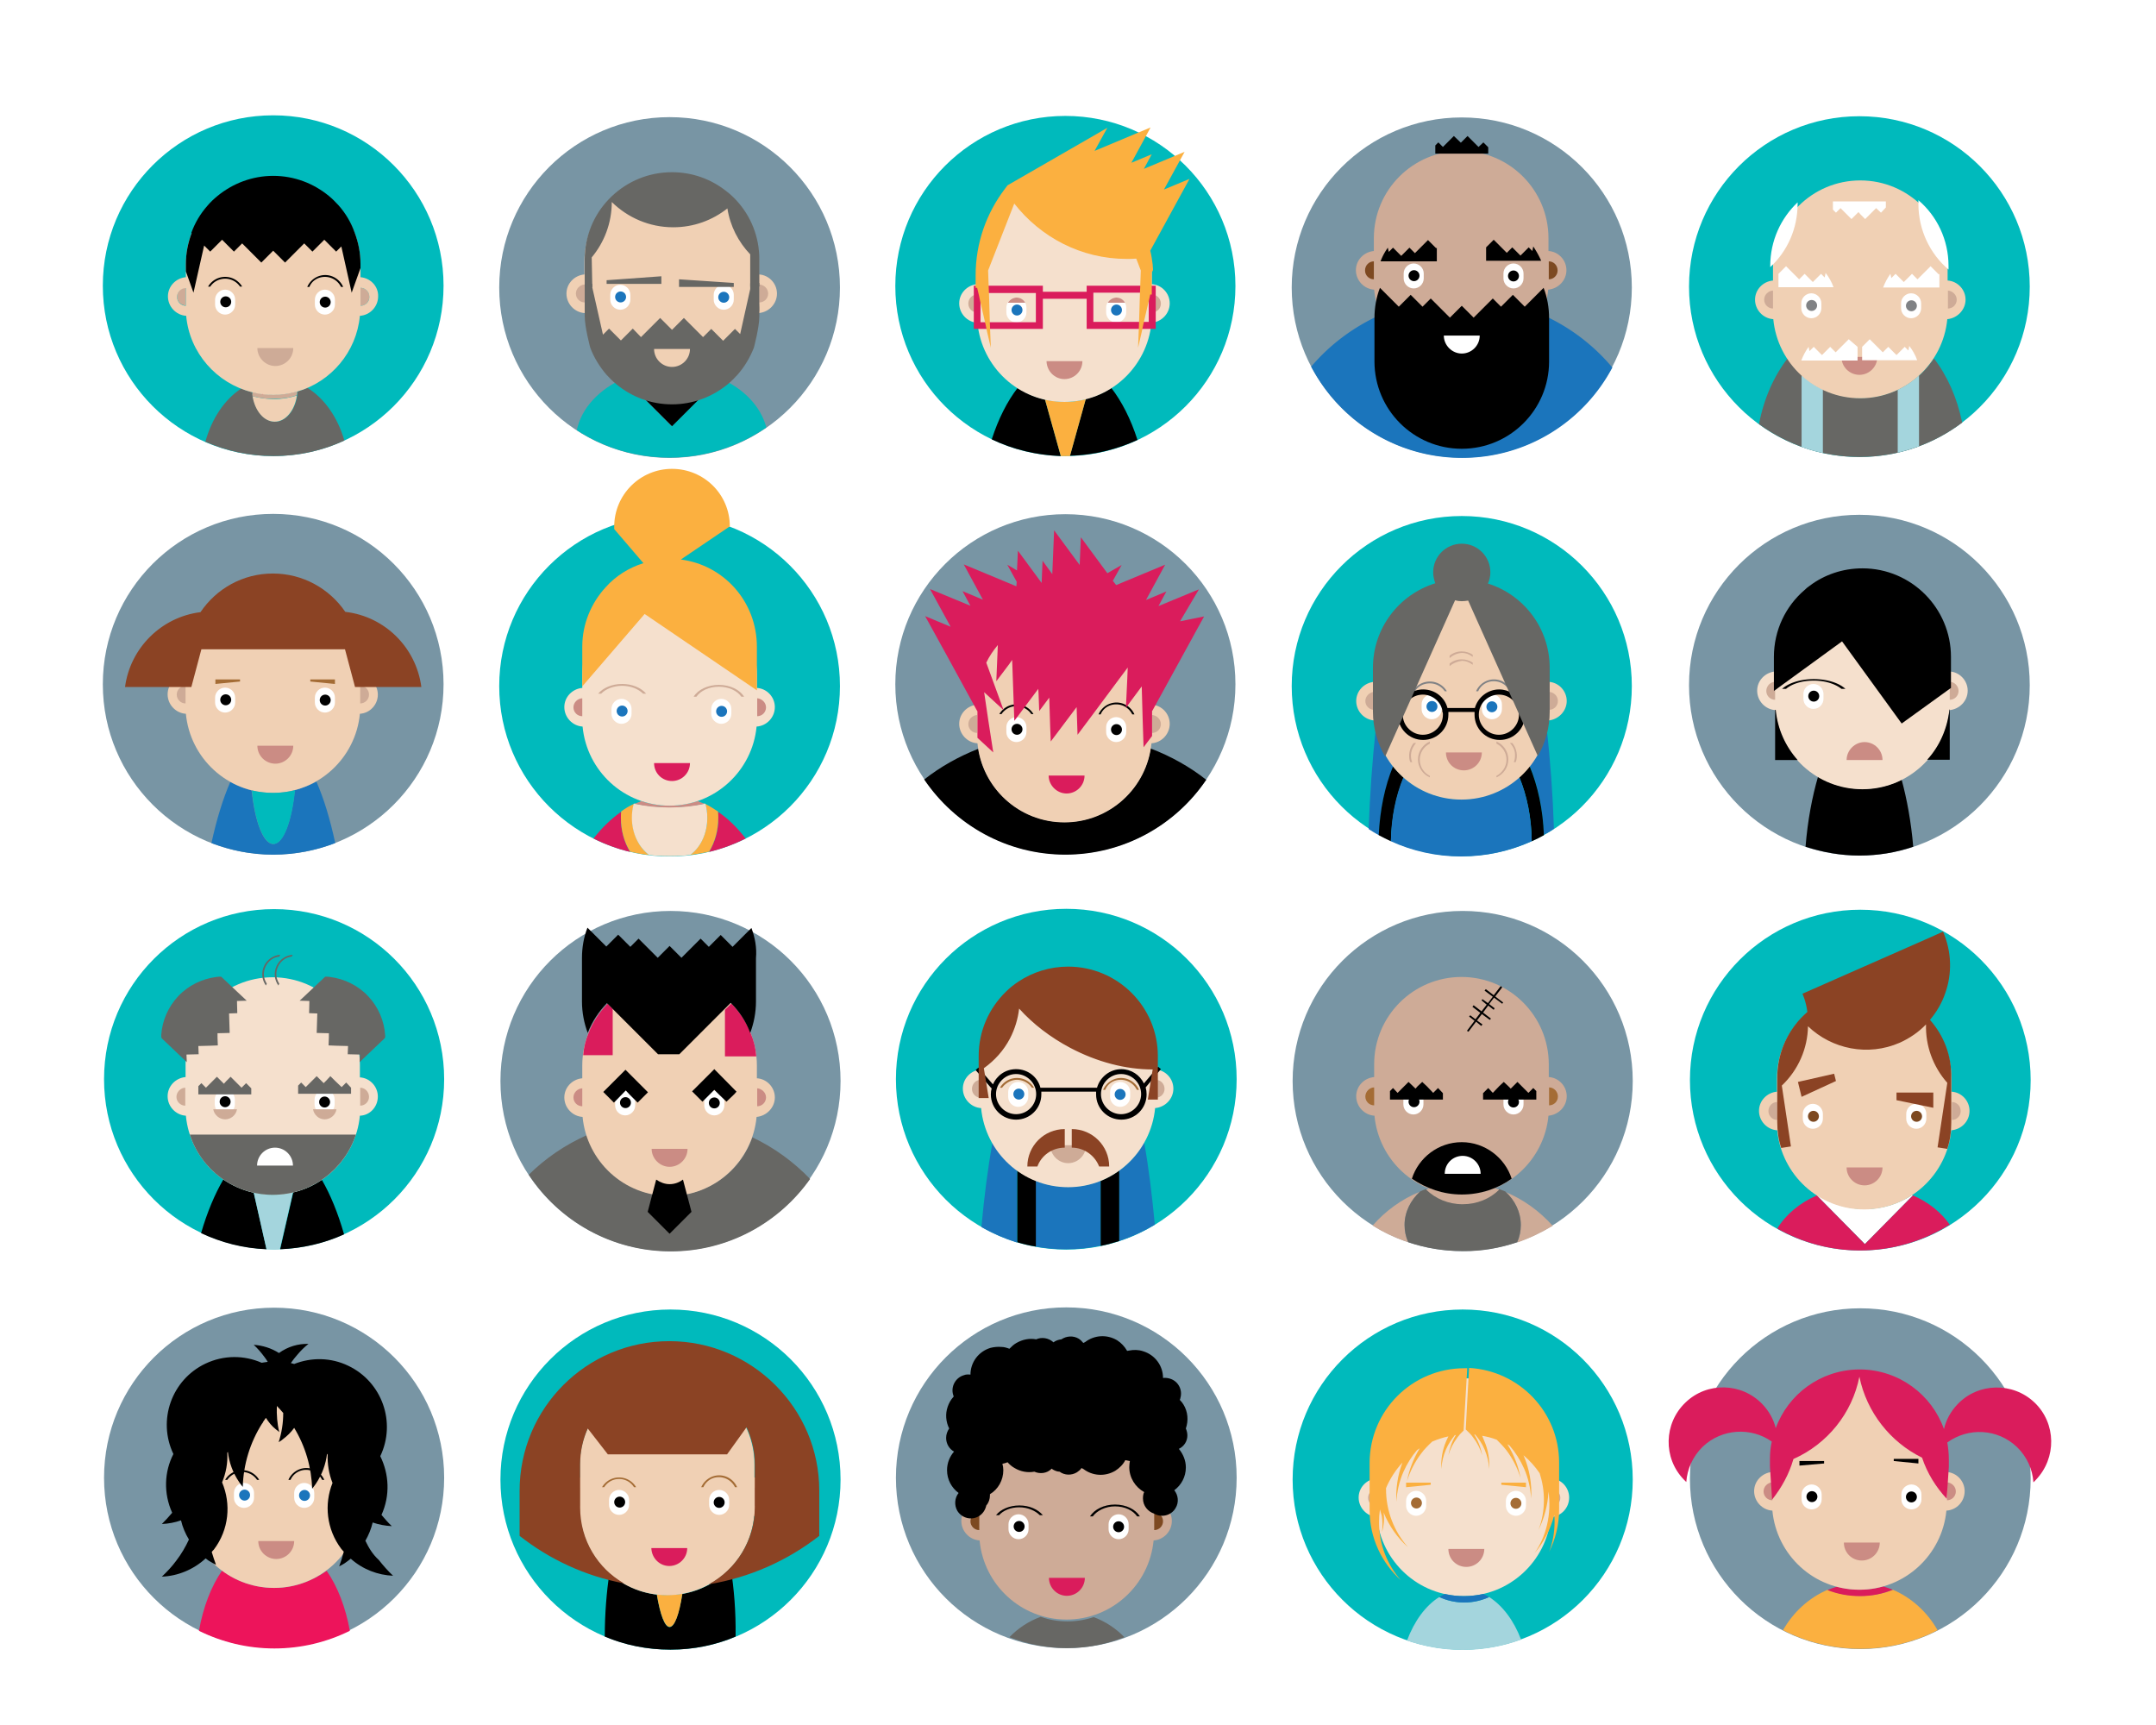 <svg xmlns="http://www.w3.org/2000/svg" viewBox="0 0 708.7 566.9"><style>.st0{fill:#fff}.st1{fill:#7895a4}.st2{fill:#00babc}.st3{fill:#676764}.st4{fill:#f0d0b4}.st5{fill:#ceab97}.st6{fill:#fbb040}.st7{fill:#1b75bc}.st8{fill:#a4d5dd}.st9{fill:#da1c5c}.st10{fill:#f5e0cd}.st11{fill:#cb8c84}.st13{fill:#7d4921}.st14{fill:#a46c35}.st15{fill:#808285}.st16{fill:#8b4324}</style><path class="st0" d="M-2-4h713v575H-2z" id="bg"/><g id="colorful_backgrounds"><circle class="st1" cx="480.5" cy="94.5" r="55.9"/><circle class="st2" cx="89.8" cy="93.9" r="56"/><circle class="st1" cx="220.1" cy="94.5" r="56"/><circle class="st2" cx="350.2" cy="94" r="55.9"/><circle class="st2" cx="611.2" cy="94.2" r="56"/><circle class="st1" cx="89.8" cy="224.9" r="56"/><circle class="st2" cx="220.1" cy="225.5" r="56"/><circle class="st1" cx="350.2" cy="224.9" r="55.9"/><circle class="st2" cx="480.5" cy="225.5" r="55.9"/><circle class="st1" cx="611.2" cy="225.2" r="56"/><circle class="st2" cx="90.1" cy="354.7" r="55.9"/><circle class="st1" cx="220.4" cy="355.3" r="55.9"/><circle class="st2" cx="350.5" cy="354.7" r="56"/><circle class="st1" cx="480.8" cy="355.3" r="55.9"/><circle class="st2" cx="611.5" cy="355" r="56"/><circle class="st1" cx="90.1" cy="485.7" r="55.9"/><circle class="st2" cx="220.4" cy="486.3" r="55.9"/><circle class="st1" cx="350.5" cy="485.7" r="56"/><circle class="st2" cx="480.8" cy="486.3" r="55.9"/><circle class="st1" cx="611.5" cy="486" r="56"/></g><g id="body"><path class="st3" d="M101.1 127.5c-1.2.5-3.4 1.2-3.3 1.2 0 .4-.1.9-.1 1.3-.7 4.9-3.7 8.6-7.3 8.6-3.5 0-6.5-3.6-7.3-8.4-.1-.4-.1-.8-.2-1.3-1.2-.3-2.5-.7-3.6-1.2-5.5 3.6-9.7 9.9-11.8 17.5 6.9 3 14.4 4.7 22.4 4.7 8.3 0 16.2-1.8 23.3-5.1-2.2-7.6-6.5-13.8-12.1-17.3z"/><path class="st4" d="M83 130.2c.8 4.8 3.7 8.4 7.3 8.4 3.6 0 6.6-3.7 7.3-8.6-2.2.7-4.9 1.2-7.7 1.2-2.5-.1-4.8-.4-6.9-1z"/><path class="st5" d="M83 130.2c2.1.6 4.4.9 6.9.9 2.8 0 5.5-.4 7.7-1.2.1-.4.1-.8.1-1.3-.1 0-.2 0-.3.1-.4.1-.9.2-1.3.3-.1 0-.3.1-.4.1-.6.1-1.1.2-1.7.3-.2 0-.3 0-.5.1-.5.1-.9.1-1.4.1h-.5c-.6 0-1.2.1-1.8.1-.5 0-1.1 0-1.6-.1h-.5c-.4 0-.8-.1-1.2-.1-.1 0-.3 0-.4-.1-.5-.1-1-.1-1.4-.2h-.1c-.6-.1-1.1-.2-1.6-.4-.1.6-.1 1 0 1.4z"/><path class="st2" d="M205.1 124.3c-8.1 3.6-14 9.8-15.5 17.1 8.8 5.7 19.2 9 30.5 9 11.8 0 22.8-3.7 31.8-9.9-1.8-6.9-7.4-12.8-15.3-16.2l-15.8 15.8-15.7-15.8z"/><path d="M205.4 124.2c-.1 0-.2.1-.3.1l15.8 15.8 15.8-15.8c-.1 0-.2-.1-.3-.1-4.5 2.9-9.8 4.6-15.5 4.6-5.7 0-11.1-1.7-15.5-4.6zM343.5 131.3c-3.2-.7-6.2-2-9-3.8-3.4 4.4-6.3 10.1-8.5 16.9 6.9 3.3 14.6 5.2 22.7 5.5l-5.2-18.6zM356.9 131.1l-5.2 18.7c7.9-.2 15.4-2.1 22.2-5.2-2.2-6.9-5.2-12.7-8.6-17.1-2.5 1.7-5.4 2.9-8.4 3.6z"/><path class="st6" d="M343.5 131.3l5.2 18.6h3l5.2-18.7c-2.2.6-4.6.9-7 .9-2.2-.1-4.4-.3-6.4-.8z"/><path class="st7" d="M480.6 150.5c21.4 0 40-12 49.4-29.7a64.18 64.18 0 0 0-23.1-17.4c-4.3 10.4-14.5 17.7-26.5 17.7-11.9 0-22.2-7.3-26.5-17.7-8.9 4-16.7 9.8-22.9 17.1 9.4 17.9 28.1 30 49.6 30z"/><path class="st3" d="M611.6 130.8c-10 0-18.9-5.2-24-13-4.5 5.8-7.8 13.2-9.4 21.6 9.3 6.8 20.7 10.8 33.1 10.8 12.6 0 24.3-4.2 33.7-11.3-1.7-8.2-4.9-15.4-9.3-21.1-5.2 7.9-14.1 13-24.1 13z"/><path class="st8" d="M592.2 123.3v23.6c2.3.8 4.6 1.5 7 2V128c-2.5-1.2-4.9-2.8-7-4.7zM630.8 123.4c-2.1 1.9-4.4 3.5-7 4.7v20.7c2.4-.6 4.7-1.3 7-2.1v-23.3z"/><path class="st7" d="M96.9 259.7c-1 10.3-3.8 17.7-7.1 17.7s-6-7.4-7.1-17.6c-2.5-.6-4.8-1.6-7-2.8-2.4 5.5-4.5 12.3-6.2 20.1 6.3 2.4 13.1 3.8 20.3 3.8 7.2 0 14.1-1.4 20.4-3.8-1.7-7.9-3.8-14.8-6.2-20.2-2.2 1.2-4.6 2.1-7.1 2.8z"/><path class="st9" d="M233.1 280c4.2-1 8.2-2.5 12-4.4-2.7-3.5-5.7-6.5-9.1-8.8.1.7.1 1.4.1 2.1.1 4.1-1.1 7.9-3 11.1zM204.2 266.8c-3.3 2.3-6.4 5.3-9.1 8.8 3.8 1.9 7.8 3.4 12 4.4-1.9-3.1-3-7-3-11.1 0-.8 0-1.4.1-2.1z"/><path class="st6" d="M207.8 268.8c0-1.6.2-3.1.6-4.6-1.5.7-2.9 1.5-4.2 2.5-.1.7-.1 1.4-.1 2.1 0 4.2 1.1 8 3 11.1 2 .5 4.1.9 6.2 1.1-3.3-2.5-5.5-7-5.5-12.2zM232.5 268.8c0 5.1-2.2 9.6-5.6 12.2 2.1-.3 4.2-.6 6.2-1.1 1.9-3.1 3-7 3-11.1 0-.7 0-1.4-.1-2.1-1.4-.9-2.8-1.8-4.2-2.5.5 1.5.7 3.1.7 4.6z"/><path class="st10" d="M232.5 268.8c0-1.6-.2-3.1-.6-4.6-.1 0-.2-.1-.3-.1-3.7.8-7.5 1.2-11.5 1.2-3.9 0-7.8-.4-11.5-1.2-.1 0-.2.1-.3.1-.4 1.4-.6 3-.6 4.6 0 5.1 2.2 9.6 5.6 12.2 2.2.3 4.5.4 6.8.4s4.6-.1 6.8-.4c3.4-2.5 5.6-7 5.6-12.2z"/><path class="st11" d="M220.1 264.8c-3.2 0-6.4-.5-9.3-1.5-.7.3-1.5.6-2.2.9 3.7.8 7.5 1.2 11.5 1.2 3.9 0 7.8-.4 11.5-1.2-.7-.3-1.4-.6-2.2-.9-2.9.9-6 1.5-9.3 1.5z"/><path d="M350.2 280.9c19.3 0 36.3-9.8 46.3-24.6-5.3-4.2-11.5-7.7-18.3-10.3-2.1 13.7-14 24.2-28.3 24.2s-26.1-10.4-28.3-24.1c-6.6 2.6-12.6 6-17.8 10.1 10.1 14.9 27.1 24.7 46.4 24.7z"/><g><path class="st7" d="M510.8 272.4c-.4-11.6-1.2-22.6-2.4-33-.9 4.5-2.9 8.7-5.6 12.2 2.7 6.5 4.4 14.3 4.7 22.7 1.2-.5 2.3-1.2 3.3-1.9zM452.2 239.7c-1.1 10.3-1.9 21.3-2.3 32.8 1.1.7 2.2 1.4 3.4 2 .3-8.4 2-16.1 4.7-22.6-2.9-3.5-4.9-7.7-5.8-12.2z"/><path d="M499.4 255.4c2.5 6 4 13.2 4.1 21.1 1.4-.6 2.7-1.3 4-2-.3-8.4-2-16.2-4.7-22.7-1 1.2-2.1 2.4-3.4 3.6zM461.4 255.5c-1.3-1.1-2.4-2.3-3.5-3.6-2.7 6.5-4.3 14.3-4.7 22.6 1.3.7 2.7 1.4 4 2 .2-7.8 1.7-15 4.2-21z"/><path class="st7" d="M480.3 262.7c-7.3 0-13.9-2.7-19-7.2-2.5 6-4 13.2-4.1 21 7 3.2 14.8 5 23.1 5s16.1-1.8 23.2-5c-.1-7.8-1.6-15.1-4.1-21.1-5.1 4.5-11.7 7.3-19.1 7.3z"/></g><path d="M612.2 259.3c-5.3 0-10.3-1.5-14.6-4-1.9 6.5-3.4 14.3-4.1 23 5.6 1.8 11.5 2.9 17.7 2.9 6.2 0 12.1-1 17.7-2.9-.7-8.3-2.1-15.7-3.8-22-3.9 1.9-8.3 3-12.9 3z"/><g><path d="M83.4 392c-3.6-.8-7-2.3-10-4.3-2.8 4.8-5.3 10.7-7.3 17.6 6.6 3.1 13.8 5 21.5 5.3L83.4 392zM96.4 391.9l-4.3 18.7c7.5-.3 14.6-2 21-4.9-2-7-4.5-13.1-7.3-17.9-2.8 1.9-6 3.3-9.4 4.1z"/><path class="st8" d="M83.4 392l4.2 18.6c.8 0 1.6.1 2.4.1.7 0 1.4 0 2-.1l4.3-18.7c-2.2.5-4.4.8-6.7.8-2.1 0-4.2-.2-6.2-.7z"/></g><path class="st3" d="M220.5 411.3c18.9 0 35.6-9.4 45.8-23.8-5.4-5.6-11.8-10.3-19-13.7-3.9 11.2-14.6 19.2-27.1 19.2-12.7 0-23.4-8.2-27.2-19.6 0-.1-.1-.2-.1-.3-7.2 3.2-13.6 7.6-19.1 13 10 15.2 27.2 25.2 46.7 25.2z"/><g><path class="st7" d="M351.1 390.1c-3.8 0-7.4-.7-10.7-2.1v21.7c3.3.6 6.6.9 10 .9 3.9 0 7.7-.4 11.4-1.2V388c-3.3 1.4-6.9 2.1-10.7 2.1zM367.9 384.7v23.2c4.1-1.4 8.1-3.2 11.7-5.4-.9-9.6-2-18.7-3.5-27-2 3.6-4.8 6.8-8.2 9.2zM334.4 384.7c-3.3-2.4-6.1-5.5-8.2-9.1-1.5 8.5-2.7 17.8-3.6 27.7 3.7 2.1 7.6 3.8 11.7 5.1v-23.7z"/><path d="M334.4 384.7v23.6c2 .6 4 1.1 6.1 1.4V388c-2.2-.8-4.3-2-6.1-3.3zM361.8 409.5c2.1-.4 4.1-1 6.1-1.6v-23.2c-1.9 1.4-3.9 2.5-6.1 3.4v21.4z"/></g><g><path class="st5" d="M499.9 402.7c0 2-.4 3.9-1.2 5.7 4.1-1.4 8-3.3 11.7-5.5-4.4-4.9-9.7-8.7-15.5-11.1 3.1 2.8 5 6.6 5 10.9zM466.7 391.7c-5.9 2.4-11.2 6.2-15.5 11.1 3.6 2.3 7.5 4.1 11.7 5.5-.8-1.8-1.2-3.7-1.2-5.7 0-4.1 1.9-8 5-10.9z"/><path class="st3" d="M498.7 408.3c.8-1.8 1.2-3.7 1.2-5.7 0-4.2-1.9-8.1-5.1-11-.7-.3-1.3-.5-2-.8-3.1 3-7.3 4.8-12 4.8s-9-1.8-12-4.8c-.7.2-1.3.5-2 .8-3.1 2.9-5.1 6.7-5.1 11 0 2 .4 3.9 1.2 5.7 5.6 1.9 11.6 2.9 17.9 2.9 6.2.1 12.3-1 17.9-2.9z"/><path class="st5" d="M480.5 392.6c-3.8 0-7.4-.7-10.6-2-.4.1-.7.3-1.1.4 3.1 3 7.3 4.8 12 4.8s9-1.8 12-4.8c-.5-.2-1-.3-1.4-.5-3.4 1.4-7.1 2.1-10.9 2.1z"/></g><path class="st0" d="M628.8 392.9c-.1 0-.2-.1-.3-.1-4.5 2.9-9.8 4.6-15.5 4.6-5.7 0-11.1-1.7-15.5-4.6-.1 0-.2.1-.3.1l15.8 16 15.8-16z"/><path d="M90.2 521.9c-6.4 0-12.4-2.1-17.2-5.7-3.6 5.2-6.2 12-7.6 19.8 7.5 3.7 15.9 5.8 24.8 5.8s17.3-2.1 24.8-5.8c-1.4-7.7-4-14.5-7.6-19.7-4.9 3.4-10.8 5.6-17.2 5.6z" fill="#ed145b"/><g><path d="M240.2 515.4c-4.2 4.4-9.7 7.4-15.9 8.5-1.1 6.7-2.6 10.9-4.2 10.9s-3.1-4.1-4.2-10.7c-5.9-.7-11.3-3.3-15.6-7.1-.9 6.4-1.5 13.4-1.5 20.7v.2c6.6 2.8 13.9 4.3 21.6 4.3 7.6 0 14.8-1.5 21.4-4.3v-.3c.1-7.8-.5-15.4-1.6-22.2z"/><path class="st6" d="M215.9 524c1.1 6.6 2.6 10.7 4.2 10.7 1.7 0 3.2-4.2 4.2-10.9-1.6.3-3.2.4-4.9.4-1.1.1-2.3 0-3.5-.2z"/></g><path class="st3" d="M359.5 531.5c-2.7.9-5.6 1.4-8.6 1.4-3.1 0-6-.5-8.8-1.5-3.9 1.4-7.4 3.7-10.3 6.7 5.9 2.3 12.2 3.6 18.9 3.6 6.7 0 13.1-1.3 18.9-3.6-2.8-2.9-6.3-5.2-10.1-6.6z"/><g><path class="st6" d="M622.2 522.5c-3.2 1.3-6.9 2-10.7 2-3.9 0-7.5-.7-10.7-2-6.1 2.6-11.3 7.3-14.7 13.3 7.6 3.9 16.3 6.1 25.4 6.1 9.2 0 17.8-2.2 25.4-6.1-3.4-6-8.6-10.7-14.7-13.3z"/><path class="st9" d="M622.2 522.5c-1.1-.4-2.1-.8-3.2-1.1-2.4.7-5 1.1-7.7 1.1-2.6 0-5.1-.4-7.5-1-1 .3-2.1.7-3.1 1.1 3.2 1.3 6.9 2 10.7 2 4 0 7.6-.8 10.8-2.1z"/></g><path class="st8" d="M489.5 524.9c-2.4 1.1-5.2 1.8-8.2 1.8-3 0-5.8-.7-8.2-1.8-4.5 2.8-8.2 7.9-10.6 14.3 5.7 2 11.9 3.1 18.3 3.1 6.7 0 13.2-1.2 19.2-3.4-2.4-6.3-6.1-11.2-10.5-14z"/></g><g id="face"><path class="st4" d="M255.4 96.5c0-3.3-2.6-6.1-5.9-6.3V86c0-15.8-12.8-28.7-28.7-28.7-15.8 0-28.7 12.8-28.7 28.7v4.2c-3.3.3-5.9 3-5.9 6.3 0 3.4 2.7 6.2 6 6.4 1.4 14.6 13.6 26 28.6 26 14.9 0 27.2-11.4 28.6-26 3.4-.3 6-3.1 6-6.4z"/><path class="st5" d="M189.3 96.5c0 1.6 1.3 2.9 2.9 2.9v-5.9c-1.6.1-2.9 1.4-2.9 3zM252.5 96.5c0 1.6-1.3 2.9-2.9 2.9v-5.9c1.6.1 2.9 1.4 2.9 3z"/><path class="st10" d="M384.5 99.7c0-3.3-2.6-6.1-5.9-6.3v-4.2c0-15.8-12.8-28.7-28.7-28.7-15.8 0-28.7 12.8-28.7 28.7v4.2c-3.3.3-5.9 3-5.9 6.3 0 3.4 2.7 6.2 6 6.4 1.4 14.6 13.6 26 28.6 26 14.9 0 27.2-11.4 28.6-26 3.3-.3 6-3 6-6.4z"/><path class="st5" d="M318.3 99.8c0 1.6 1.3 2.9 2.9 2.9v-5.9c-1.6 0-2.9 1.3-2.9 3zM381.6 99.8c0 1.6-1.3 2.9-2.9 2.9v-5.9c1.5 0 2.9 1.3 2.9 3zM514.9 88.8c0-3.3-2.6-6.1-5.9-6.3v-4.2c0-15.8-12.8-28.7-28.7-28.7-15.8 0-28.7 12.8-28.7 28.7v4.2c-3.3.3-5.9 3-5.9 6.3 0 3.4 2.7 6.2 6 6.4 1.4 14.6 13.6 26 28.6 26 14.9 0 27.2-11.4 28.6-26 3.3-.3 6-3 6-6.4z"/><path class="st13" d="M448.7 88.9c0 1.6 1.3 2.9 2.9 2.9v-5.9c-1.6 0-2.9 1.3-2.9 3zM512 88.9c0 1.6-1.3 2.9-2.9 2.9v-5.9c1.6 0 2.9 1.3 2.9 3z"/><path class="st4" d="M646.1 98.5c0-3.3-2.6-6.1-5.9-6.3V88c0-15.8-12.8-28.7-28.7-28.7-15.8 0-28.7 12.8-28.7 28.7v4.2c-3.3.3-5.9 3-5.9 6.3 0 3.4 2.7 6.2 6 6.4 1.4 14.6 13.6 26 28.6 26 14.9 0 27.2-11.4 28.6-26 3.3-.3 6-3.1 6-6.4z"/><path class="st5" d="M579.9 98.5c0 1.6 1.3 2.9 2.9 2.9v-5.9c-1.6.1-2.9 1.4-2.9 3zM643.2 98.5c0 1.6-1.3 2.9-2.9 2.9v-5.9c1.5.1 2.9 1.4 2.9 3z"/><path class="st4" d="M647.4 365.1c0-3.3-2.6-6.1-5.9-6.3v-4.2c0-15.8-12.8-28.7-28.7-28.7-15.8 0-28.7 12.8-28.7 28.7v4.2c-3.3.3-5.9 3-5.9 6.3 0 3.4 2.7 6.2 6 6.4 1.4 14.6 13.6 26 28.6 26 14.9 0 27.2-11.4 28.6-26 3.4-.3 6-3 6-6.4z"/><path class="st5" d="M581.3 365.2c0 1.6 1.3 2.9 2.9 2.9v-5.9c-1.6 0-2.9 1.3-2.9 3zM644.5 365.2c0 1.6-1.3 2.9-2.9 2.9v-5.9c1.6 0 2.9 1.3 2.9 3z"/><path class="st4" d="M645.8 490.1c0-3.3-2.6-6.1-5.9-6.3v-4.2c0-15.8-12.8-28.7-28.7-28.7-15.8 0-28.7 12.8-28.7 28.7v4.2c-3.3.3-5.9 3-5.9 6.3 0 3.4 2.7 6.2 6 6.4 1.4 14.6 13.6 26 28.6 26 14.9 0 27.2-11.4 28.6-26 3.4-.2 6-3 6-6.4z"/><path class="st11" d="M579.7 490.2c0 1.6 1.3 2.9 2.9 2.9v-5.9c-1.6.1-2.9 1.4-2.9 3zM642.9 490.2c0 1.6-1.3 2.9-2.9 2.9v-5.9c1.6.1 2.9 1.4 2.9 3z"/><path class="st10" d="M515.8 492.2c0-3.3-2.6-6.1-5.9-6.3v-4.2c0-15.8-12.8-28.7-28.7-28.7-15.8 0-28.7 12.8-28.7 28.7v4.2c-3.3.3-5.9 3-5.9 6.3 0 3.4 2.7 6.2 6 6.4 1.4 14.6 13.6 26 28.6 26 14.9 0 27.2-11.4 28.6-26 3.4-.2 6-3 6-6.4z"/><path class="st5" d="M449.7 492.3c0 1.6 1.3 2.9 2.9 2.9v-5.9c-1.6.1-2.9 1.4-2.9 3zM512.9 492.3c0 1.6-1.3 2.9-2.9 2.9v-5.9c1.6.1 2.9 1.4 2.9 3zM385.2 499.9c0-3.3-2.6-6.1-5.9-6.3v-4.2c0-15.8-12.8-28.7-28.7-28.7-15.8 0-28.7 12.8-28.7 28.7v4.2c-3.3.3-5.9 3-5.9 6.3 0 3.4 2.7 6.2 6 6.4 1.4 14.6 13.6 26 28.6 26 14.9 0 27.2-11.4 28.6-26 3.3-.2 6-3 6-6.4z"/><path class="st13" d="M319 500c0 1.6 1.3 2.9 2.9 2.9V497c-1.5.1-2.9 1.4-2.9 3zM382.3 500c0 1.6-1.3 2.9-2.9 2.9V497c1.6.1 2.9 1.4 2.9 3z"/><path class="st10" d="M385.7 357.8c0-3.3-2.6-6.1-5.9-6.3v-4.2c0-15.8-12.8-28.7-28.7-28.7-15.8 0-28.7 12.8-28.7 28.7v4.2c-3.3.3-5.9 3-5.9 6.3 0 3.4 2.7 6.2 6 6.4 1.4 14.6 13.6 26 28.6 26 14.9 0 27.2-11.4 28.6-26 3.3-.3 6-3 6-6.4z"/><path class="st5" d="M319.5 357.9c0 1.6 1.3 2.9 2.9 2.9v-5.9c-1.6 0-2.9 1.3-2.9 3zM382.8 357.9c0 1.6-1.3 2.9-2.9 2.9v-5.9c1.6 0 2.9 1.3 2.9 3z"/><path class="st4" d="M254.7 360.7c0-3.3-2.6-6.1-5.9-6.3v-4.2c0-15.8-12.8-28.7-28.7-28.7-15.8 0-28.7 12.8-28.7 28.7v4.2c-3.3.3-5.9 3-5.9 6.3 0 3.4 2.7 6.2 6 6.4 1.4 14.6 13.6 26 28.6 26 14.9 0 27.2-11.4 28.6-26 3.3-.3 6-3.1 6-6.4z"/><path class="st11" d="M188.5 360.7c0 1.6 1.3 2.9 2.9 2.9v-5.9c-1.6.1-2.9 1.4-2.9 3zM251.8 360.7c0 1.6-1.3 2.9-2.9 2.9v-5.9c1.5.1 2.9 1.4 2.9 3z"/><path class="st4" d="M253.9 491.9c0-3.3-2.6-6.1-5.9-6.3v-4.2c0-15.8-12.8-28.7-28.7-28.7-15.8 0-28.7 12.8-28.7 28.7v4.2c-3.3.3-5.9 3-5.9 6.3 0 3.4 2.7 6.2 6 6.4 1.4 14.6 13.6 26 28.6 26 14.9 0 27.2-11.4 28.6-26 3.3-.2 6-3 6-6.4z"/><path class="st5" d="M187.7 492c0 1.6 1.3 2.9 2.9 2.9V489c-1.6.1-2.9 1.4-2.9 3zM251 492c0 1.6-1.3 2.9-2.9 2.9V489c1.6.1 2.9 1.4 2.9 3z"/><path class="st4" d="M124.7 489.5c0-3.3-2.6-6.1-5.9-6.3V479c0-15.8-12.8-28.7-28.7-28.7-15.8 0-28.7 12.8-28.7 28.7v4.2c-3.3.3-5.9 3-5.9 6.3 0 3.4 2.7 6.2 6 6.4 1.4 14.6 13.6 26 28.6 26 14.9 0 27.2-11.4 28.6-26 3.3-.2 6-3 6-6.4z"/><path class="st5" d="M58.5 489.6c0 1.6 1.3 2.9 2.9 2.9v-5.9c-1.6.1-2.9 1.4-2.9 3zM121.8 489.6c0 1.6-1.3 2.9-2.9 2.9v-5.9c1.5.1 2.9 1.4 2.9 3z"/><path class="st10" d="M124.2 360.4c0-3.3-2.6-6.1-5.9-6.3v-4.2c0-15.8-12.8-28.7-28.7-28.7-15.8 0-28.6 12.8-28.6 28.6v4.2c-3.3.3-5.9 3-5.9 6.3 0 3.4 2.7 6.2 6 6.4 1.4 14.6 13.6 26 28.6 26 14.9 0 27.2-11.4 28.6-26 3.3-.1 5.9-2.9 5.9-6.3z"/><path class="st5" d="M58 360.5c0 1.6 1.3 2.9 2.9 2.9v-5.9c-1.5 0-2.9 1.4-2.9 3zM121.3 360.5c0 1.6-1.3 2.9-2.9 2.9v-5.9c1.6 0 2.9 1.4 2.9 3z"/><path class="st10" d="M646.8 227c0-3.3-2.6-6.1-5.9-6.3v-4.2c0-15.8-12.8-28.7-28.7-28.7-15.8 0-28.7 12.8-28.7 28.7v4.2c-3.3.3-5.9 3-5.9 6.3 0 3.4 2.7 6.2 6 6.4 1.4 14.6 13.6 26 28.6 26 14.9 0 27.2-11.4 28.6-26 3.3-.3 6-3 6-6.4z"/><path class="st5" d="M580.6 227.1c0 1.6 1.3 2.9 2.9 2.9v-5.9c-1.6 0-2.9 1.4-2.9 3zM643.8 227.1c0 1.6-1.3 2.9-2.9 2.9v-5.9c1.6 0 2.9 1.4 2.9 3z"/><path class="st4" d="M515 230.4c0-3.3-2.6-6.1-5.9-6.3v-4.2c0-15.8-12.8-28.7-28.7-28.7-15.8 0-28.7 12.8-28.7 28.7v4.2c-3.3.3-5.9 3-5.9 6.3 0 3.4 2.7 6.2 6 6.4 1.4 14.6 13.6 26 28.6 26 14.9 0 27.2-11.4 28.6-26 3.3-.3 6-3.1 6-6.4z"/><path class="st5" d="M448.8 230.4c0 1.6 1.3 2.9 2.9 2.9v-5.9c-1.5.1-2.9 1.4-2.9 3zM512.1 230.4c0 1.6-1.3 2.9-2.9 2.9v-5.9c1.6.1 2.9 1.4 2.9 3z"/><path class="st4" d="M384.5 237.9c0-3.3-2.6-6.1-5.9-6.3v-4.2c0-15.8-12.8-28.7-28.7-28.7-15.8 0-28.7 12.8-28.7 28.7v4.2c-3.3.3-5.9 3-5.9 6.3 0 3.4 2.7 6.2 6 6.4 1.4 14.6 13.6 26 28.6 26 14.9 0 27.2-11.4 28.6-26 3.3-.2 6-3 6-6.4z"/><path class="st5" d="M318.3 238c0 1.6 1.3 2.9 2.9 2.9V235c-1.6.1-2.9 1.4-2.9 3zM381.6 238c0 1.6-1.3 2.9-2.9 2.9V235c1.5.1 2.9 1.4 2.9 3z"/><g><path class="st4" d="M124.2 228.3c0-3.3-2.6-6.1-5.9-6.3v-4.2c0-15.8-12.8-28.7-28.7-28.7C73.9 189 61 201.9 61 217.7v4.2c-3.3.3-5.9 3-5.9 6.3 0 3.4 2.7 6.2 6 6.4 1.4 14.6 13.6 26 28.6 26 14.9 0 27.2-11.4 28.6-26 3.3-.2 5.9-3 5.9-6.3z"/><path class="st5" d="M58.1 228.3c0 1.6 1.3 2.9 2.9 2.9v-5.9c-1.6.1-2.9 1.4-2.9 3zM121.3 228.3c0 1.6-1.3 2.9-2.9 2.9v-5.9c1.6.1 2.9 1.4 2.9 3z"/></g><g><path class="st10" d="M254.7 232.4c0-3.3-2.6-6.1-5.9-6.3v-4.2c0-15.8-12.8-28.7-28.7-28.7-15.8 0-28.7 12.8-28.7 28.7v4.2c-3.3.3-5.9 3-5.9 6.3 0 3.4 2.7 6.2 6 6.4 1.4 14.6 13.6 26 28.6 26 14.9 0 27.2-11.4 28.6-26 3.3-.2 6-3 6-6.4z"/><path class="st11" d="M188.5 232.5c0 1.6 1.3 2.9 2.9 2.9v-5.9c-1.6.1-2.9 1.4-2.9 3zM251.8 232.5c0 1.6-1.3 2.9-2.9 2.9v-5.9c1.5.1 2.9 1.4 2.9 3z"/></g><path class="st5" d="M466.7 249.7c0-2.3 1.3-4.3 3.3-5.3v-.7c-2.3 1-3.9 3.3-3.9 5.9 0 2.6 1.6 4.9 3.9 5.9v-.5c-2-1-3.3-3-3.3-5.3zM465.5 244.2h-.8c-.9 1.1-1.5 2.6-1.5 4.2 0 .7.1 1.5.4 2.1h.6c-.3-.7-.4-1.4-.4-2.1 0-1.7.7-3.1 1.7-4.2zM495.2 249.7c0-2.3-1.3-4.3-3.3-5.3v-.7c2.3 1 3.9 3.3 3.9 5.9 0 2.6-1.6 4.9-3.9 5.9v-.5c1.9-1 3.3-3 3.3-5.3zM496.3 244.2h.8c.9 1.1 1.5 2.6 1.5 4.2 0 .7-.1 1.5-.4 2.1h-.6c.3-.7.4-1.4.4-2.1.1-1.7-.6-3.1-1.7-4.2zM476.5 218.9v-.8c1.1-.9 2.5-1.4 4-1.4 1.3 0 2.6.4 3.6 1.1v.7c-1-.8-2.2-1.3-3.6-1.3-1.5.2-2.9.8-4 1.7zM476.5 216.3v-.8c1.1-.9 2.5-1.4 4-1.4 1.3 0 2.6.4 3.6 1.1v.7c-1-.8-2.2-1.3-3.6-1.3-1.5.1-2.9.7-4 1.7z"/><g><path class="st5" d="M515 360.3c0-3.3-2.6-6.1-5.9-6.3v-4.2c0-15.8-12.8-28.7-28.7-28.7-15.8 0-28.7 12.8-28.7 28.7v4.2c-3.3.3-5.9 3-5.9 6.3 0 3.4 2.7 6.2 6 6.4 1.4 14.6 13.6 26 28.6 26 14.9 0 27.2-11.4 28.6-26 3.3-.3 6-3 6-6.4z"/><path class="st14" d="M448.8 360.4c0 1.6 1.3 2.9 2.9 2.9v-5.9c-1.5 0-2.9 1.4-2.9 3zM512.1 360.4c0 1.6-1.3 2.9-2.9 2.9v-5.9c1.6 0 2.9 1.4 2.9 3z"/><path d="M491 327.1l-2.6-2-.4.5 2.7 2-1.6 2.1-1.8-1.3-.3.4 1.7 1.4-1.7 2.2-2.6-2-.4.5 2.6 2-1.6 2.1-1.7-1.3-.4.4 1.8 1.4-2.5 3.3.5.3 2.5-3.3 1.7 1.4.4-.5-1.8-1.3 1.6-2.1 2.6 1.9.4-.4-2.6-2 1.7-2.3 1.8 1.4.3-.5-1.8-1.4 1.6-2.1 2.7 2 .3-.4-2.6-2 2.3-3-.5-.4z"/></g><path class="st5" d="M58.2 97.5c0 1.6 1.3 2.9 2.9 2.9v-5.9c-1.6.1-2.9 1.4-2.9 3zM118.5 94.6v5.9c1.6 0 2.9-1.3 2.9-2.9.1-1.7-1.3-3-2.9-3z"/><path class="st4" d="M118.5 91.1v-4.2c0-15.8-12.8-28.7-28.7-28.7C74 58.2 61.1 71 61.1 86.9v4.2c-3.3.3-5.9 3-5.9 6.3 0 3.4 2.7 6.2 6 6.4 1.1 12.2 10 22.2 21.6 25.1 2.2.6 4.6.9 7 .9 2.7 0 5.4-.4 7.9-1.1 11.1-3.2 19.5-13 20.6-24.9 3.3-.2 6-3 6-6.4.1-3.3-2.5-6-5.8-6.3zm-57.4 9.4c-1.6 0-2.9-1.3-2.9-2.9 0-1.6 1.3-2.9 2.9-2.9v5.8zm57.4 0v-5.9c1.6 0 2.9 1.3 2.9 2.9.1 1.7-1.3 3-2.9 3z"/><path class="st9" d="M93.6 129.5c.2 0 .3 0 .5-.1-.2.1-.4.1-.5.1zM95.8 129.2c.1 0 .3-.1.4-.1-.2 0-.3 0-.4.1zM91.7 129.7h.5-.5zM84.5 129.3h0zM86.1 129.5c.1 0 .3 0 .4.1-.1 0-.3 0-.4-.1zM89.8 129.8zM87.7 129.7h.5-.5z"/><path class="st5" d="M86.5 129.6c.4 0 .8.1 1.2.1-.4 0-.8-.1-1.2-.1zM82.9 128.9c.5.1 1.1.3 1.6.4-.5-.1-1.1-.2-1.6-.4zM84.7 129.3c.5.1.9.2 1.4.2-.5 0-1-.1-1.4-.2zM91.7 129.7c-.6 0-1.2.1-1.8.1.5 0 1.2 0 1.8-.1zM94 129.5c.6-.1 1.2-.2 1.7-.3-.5.1-1.1.2-1.7.3zM88.2 129.7c.5 0 1.1.1 1.6.1-.5 0-1.1 0-1.6-.1zM96.1 129.1c.4-.1.9-.2 1.3-.3-.4.1-.8.2-1.3.3zM92.2 129.7c.5 0 .9-.1 1.4-.1-.5 0-1 0-1.4.1z"/><path class="st2" d="M82.8 259.8c1 10.3 3.8 17.6 7.1 17.6s6-7.4 7.1-17.7c-2.3.6-4.7.9-7.2.9s-4.8-.3-7-.8z"/><path class="st9" d="M628.8 392.9l-15.8 16-15.8-16c-5.7 2.5-10.2 6.3-13 10.9 8.1 4.6 17.4 7.2 27.2 7.2 10.8 0 20.9-3.1 29.5-8.5-2.8-4-7-7.4-12.1-9.6z"/><path class="st7" d="M489.5 524.9c-.6-.4-1.3-.7-1.9-1-2 .4-4.1.7-6.3.7s-4.2-.2-6.3-.7c-.7.3-1.3.6-1.9 1 2.4 1.1 5.2 1.8 8.2 1.8 3 0 5.8-.7 8.2-1.8z"/></g><g id="eyes"><path class="st0" d="M77.3 100.1c0 1.8-1.5 3.3-3.3 3.3-1.8 0-3.3-1.5-3.3-3.3v-1.6c0-1.8 1.5-3.3 3.3-3.3 1.8 0 3.3 1.5 3.3 3.3v1.6zM110.1 100.1c0 1.8-1.5 3.3-3.3 3.3-1.8 0-3.3-1.5-3.3-3.3v-1.6c0-1.8 1.5-3.3 3.3-3.3 1.8 0 3.3 1.5 3.3 3.3v1.6zM468 91.5c0 1.8-1.5 3.3-3.3 3.3-1.8 0-3.3-1.5-3.3-3.3v-1.6c0-1.8 1.5-3.3 3.3-3.3 1.8 0 3.3 1.5 3.3 3.3v1.6zM500.8 91.5c0 1.8-1.5 3.3-3.3 3.3-1.8 0-3.3-1.5-3.3-3.3v-1.6c0-1.8 1.5-3.3 3.3-3.3 1.8 0 3.3 1.5 3.3 3.3v1.6zM207.6 234.6c0 1.8-1.5 3.3-3.3 3.3-1.8 0-3.3-1.5-3.3-3.3V233c0-1.8 1.5-3.3 3.3-3.3 1.8 0 3.3 1.5 3.3 3.3v1.6zM240.4 234.6c0 1.8-1.5 3.3-3.3 3.3-1.8 0-3.3-1.5-3.3-3.3V233c0-1.8 1.5-3.3 3.3-3.3 1.8 0 3.3 1.5 3.3 3.3v1.6zM337.4 102.7c0 1.8-1.5 3.3-3.3 3.3-1.8 0-3.3-1.5-3.3-3.3v-1.6c0-1.8 1.5-3.3 3.3-3.3 1.8 0 3.3 1.5 3.3 3.3v1.6zM370.2 102.7c0 1.8-1.5 3.3-3.3 3.3-1.8 0-3.3-1.5-3.3-3.3v-1.6c0-1.8 1.5-3.3 3.3-3.3 1.8 0 3.3 1.5 3.3 3.3v1.6z"/><path class="st11" d="M334.2 97.8c-1.2 0-2.3.7-2.9 1.7h5.7c-.5-1-1.6-1.7-2.8-1.7zM367 97.8c-1.2 0-2.3.7-2.9 1.7h5.7c-.5-1-1.6-1.7-2.8-1.7z"/><path class="st0" d="M598.7 101.3c0 1.8-1.5 3.3-3.3 3.3-1.8 0-3.3-1.5-3.3-3.3v-1.6c0-1.8 1.5-3.3 3.3-3.3 1.8 0 3.3 1.5 3.3 3.3v1.6zM631.5 101.3c0 1.8-1.5 3.3-3.3 3.3-1.8 0-3.3-1.5-3.3-3.3v-1.6c0-1.8 1.5-3.3 3.3-3.3 1.8 0 3.3 1.5 3.3 3.3v1.6zM337.4 240.6c0 1.8-1.5 3.3-3.3 3.3-1.8 0-3.3-1.5-3.3-3.3V239c0-1.8 1.5-3.3 3.3-3.3 1.8 0 3.3 1.5 3.3 3.3v1.6zM370.2 240.6c0 1.8-1.5 3.3-3.3 3.3-1.8 0-3.3-1.5-3.3-3.3V239c0-1.8 1.5-3.3 3.3-3.3 1.8 0 3.3 1.5 3.3 3.3v1.6zM599.4 229.7c0 1.8-1.5 3.3-3.3 3.3-1.8 0-3.3-1.5-3.3-3.3v-1.6c0-1.8 1.5-3.3 3.3-3.3 1.8 0 3.3 1.5 3.3 3.3v1.6zM626.4 229.7c0 1.8 1.5 3.3 3.3 3.3 1.8 0 3.3-1.5 3.3-3.3v-1.6c0-1.8-1.5-3.3-3.3-3.3-1.8 0-3.3 1.5-3.3 3.3v1.6zM599.2 367.7c0 1.8-1.5 3.3-3.3 3.3-1.8 0-3.3-1.5-3.3-3.3v-1.6c0-1.8 1.5-3.3 3.3-3.3 1.8 0 3.3 1.5 3.3 3.3v1.6zM633.2 367.7c0 1.8-1.5 3.3-3.3 3.3-1.8 0-3.3-1.5-3.3-3.3v-1.6c0-1.8 1.5-3.3 3.3-3.3 1.8 0 3.3 1.5 3.3 3.3v1.6zM207.2 98.5c0 1.8-1.5 3.3-3.3 3.3-1.8 0-3.3-1.5-3.3-3.3v-1.6c0-1.8 1.5-3.3 3.3-3.3 1.8 0 3.3 1.5 3.3 3.3v1.6zM241.2 98.5c0 1.8-1.5 3.3-3.3 3.3-1.8 0-3.3-1.5-3.3-3.3v-1.6c0-1.8 1.5-3.3 3.3-3.3 1.8 0 3.3 1.5 3.3 3.3v1.6zM77.2 363c0 1.8-1.5 3.3-3.3 3.3-1.8 0-3.3-1.5-3.3-3.3v-1.6c0-1.8 1.5-3.3 3.3-3.3 1.8 0 3.3 1.5 3.3 3.3v1.6zM110 363c0 1.8-1.5 3.3-3.3 3.3-1.8 0-3.3-1.5-3.3-3.3v-1.6c0-1.8 1.5-3.3 3.3-3.3 1.8 0 3.3 1.5 3.3 3.3v1.6z"/><path class="st5" d="M74 367.9c1.9 0 3.6-1.4 3.9-3.3h-7.8c.3 1.8 2 3.3 3.9 3.3zM106.7 367.9c1.9 0 3.6-1.4 3.9-3.3h-7.7c.3 1.8 1.9 3.3 3.8 3.3z"/><g><path class="st0" d="M208.8 363.3c0 1.8-1.5 3.3-3.3 3.3-1.8 0-3.3-1.5-3.3-3.3v-1.6c0-1.8 1.5-3.3 3.3-3.3 1.8 0 3.3 1.5 3.3 3.3v1.6zM238.1 363.3c0 1.8-1.5 3.3-3.3 3.3-1.8 0-3.3-1.5-3.3-3.3v-1.6c0-1.8 1.5-3.3 3.3-3.3 1.8 0 3.3 1.5 3.3 3.3v1.6z"/></g><g><path class="st0" d="M338 360.5c0 1.8-1.5 3.3-3.3 3.3-1.8 0-3.3-1.5-3.3-3.3v-1.6c0-1.8 1.5-3.3 3.3-3.3 1.8 0 3.3 1.5 3.3 3.3v1.6zM371.5 360.5c0 1.8-1.5 3.3-3.3 3.3-1.8 0-3.3-1.5-3.3-3.3v-1.6c0-1.8 1.5-3.3 3.3-3.3 1.8 0 3.3 1.5 3.3 3.3v1.6z"/></g><g><path class="st0" d="M338.1 502.6c0 1.8-1.5 3.3-3.3 3.3-1.8 0-3.3-1.5-3.3-3.3V501c0-1.8 1.5-3.3 3.3-3.3 1.8 0 3.3 1.5 3.3 3.3v1.6zM371 502.6c0 1.8-1.5 3.3-3.3 3.3-1.8 0-3.3-1.5-3.3-3.3V501c0-1.8 1.5-3.3 3.3-3.3 1.8 0 3.3 1.5 3.3 3.3v1.6z"/></g><g><path class="st0" d="M467.9 363c0 1.8-1.5 3.3-3.3 3.3-1.8 0-3.3-1.5-3.3-3.3v-1.6c0-1.8 1.5-3.3 3.3-3.3 1.8 0 3.3 1.5 3.3 3.3v1.6zM500.8 363c0 1.8-1.5 3.3-3.3 3.3-1.8 0-3.3-1.5-3.3-3.3v-1.6c0-1.8 1.5-3.3 3.3-3.3 1.8 0 3.3 1.5 3.3 3.3v1.6z"/></g><g><path class="st0" d="M83.5 492.3c0 1.8-1.5 3.3-3.3 3.3-1.8 0-3.3-1.5-3.3-3.3v-1.6c0-1.8 1.5-3.3 3.3-3.3 1.8 0 3.3 1.5 3.3 3.3v1.6zM103.3 492.3c0 1.8-1.5 3.3-3.3 3.3-1.8 0-3.3-1.5-3.3-3.3v-1.6c0-1.8 1.5-3.3 3.3-3.3 1.8 0 3.3 1.5 3.3 3.3v1.6z"/></g><g><path class="st0" d="M206.8 494.6c0 1.8-1.5 3.3-3.3 3.3-1.8 0-3.3-1.5-3.3-3.3V493c0-1.8 1.5-3.3 3.3-3.3 1.8 0 3.3 1.5 3.3 3.3v1.6zM239.7 494.6c0 1.8-1.5 3.3-3.3 3.3-1.8 0-3.3-1.5-3.3-3.3V493c0-1.8 1.5-3.3 3.3-3.3 1.8 0 3.3 1.5 3.3 3.3v1.6z"/></g><g><path class="st0" d="M77.3 230.9c0 1.8-1.5 3.3-3.3 3.3-1.8 0-3.3-1.5-3.3-3.3v-1.6c0-1.8 1.5-3.3 3.3-3.3 1.8 0 3.3 1.5 3.3 3.3v1.6zM110.1 230.9c0 1.8-1.5 3.3-3.3 3.3-1.8 0-3.3-1.5-3.3-3.3v-1.6c0-1.8 1.5-3.3 3.3-3.3 1.8 0 3.3 1.5 3.3 3.3v1.6z"/></g><g><path class="st0" d="M468.8 494.9c0 1.8-1.5 3.3-3.3 3.3-1.8 0-3.3-1.5-3.3-3.3v-1.6c0-1.8 1.5-3.3 3.3-3.3 1.8 0 3.3 1.5 3.3 3.3v1.6zM501.6 494.9c0 1.8-1.5 3.3-3.3 3.3-1.8 0-3.3-1.5-3.3-3.3v-1.6c0-1.8 1.5-3.3 3.3-3.3 1.8 0 3.3 1.5 3.3 3.3v1.6z"/></g><g><path class="st0" d="M598.8 492.8c0 1.8-1.5 3.3-3.3 3.3-1.8 0-3.3-1.5-3.3-3.3v-1.6c0-1.8 1.5-3.3 3.3-3.3 1.8 0 3.3 1.5 3.3 3.3v1.6zM631.6 492.8c0 1.8-1.5 3.3-3.3 3.3-1.8 0-3.3-1.5-3.3-3.3v-1.6c0-1.8 1.5-3.3 3.3-3.3 1.8 0 3.3 1.5 3.3 3.3v1.6z"/></g><g><path class="st0" d="M473.9 233.1c0 1.8-1.5 3.3-3.3 3.3-1.8 0-3.3-1.5-3.3-3.3v-1.6c0-1.8 1.5-3.3 3.3-3.3 1.8 0 3.3 1.5 3.3 3.3v1.6zM493.7 233.1c0 1.8-1.5 3.3-3.3 3.3-1.8 0-3.3-1.5-3.3-3.3v-1.6c0-1.8 1.5-3.3 3.3-3.3 1.8 0 3.3 1.5 3.3 3.3v1.6z"/></g></g><g id="popils"><circle cx="74.2" cy="99.2" r="1.8"/><circle cx="106.9" cy="99.3" r="1.8"/><circle cx="464.8" cy="90.6" r="1.8"/><circle cx="497.5" cy="90.7" r="1.8"/><circle class="st7" cx="204.5" cy="233.7" r="1.8"/><circle class="st7" cx="237.2" cy="233.8" r="1.8"/><circle class="st7" cx="334.3" cy="101.9" r="1.8"/><circle class="st7" cx="367" cy="101.9" r="1.8"/><circle class="st15" cx="595.5" cy="100.4" r="1.8"/><circle class="st15" cx="628.3" cy="100.5" r="1.8"/><circle cx="334.3" cy="239.7" r="1.8"/><circle cx="367" cy="239.8" r="1.8"/><circle cx="596.2" cy="228.8" r="1.8"/><circle cx="629.6" cy="228.8" r="1.8"/><circle class="st13" cx="596.1" cy="366.9" r="1.8"/><circle class="st13" cx="630" cy="366.9" r="1.8"/><circle class="st7" cx="204" cy="97.6" r="1.8"/><circle class="st7" cx="237.9" cy="97.7" r="1.8"/><circle cx="74" cy="362.1" r="1.8"/><circle cx="106.7" cy="362.2" r="1.8"/><circle cx="205.6" cy="362.4" r="1.8"/><circle cx="234.8" cy="362.5" r="1.8"/><g><circle class="st7" cx="334.9" cy="359.6" r="1.8"/><circle class="st7" cx="368.2" cy="359.7" r="1.8"/></g><g><circle cx="335" cy="501.7" r="1.8"/><circle cx="367.7" cy="501.8" r="1.8"/></g><g><circle cx="464.8" cy="362.1" r="1.8"/><circle cx="497.5" cy="362.2" r="1.8"/></g><g><circle class="st7" cx="80.4" cy="491.4" r="1.8"/><circle class="st7" cx="100.1" cy="491.5" r="1.8"/></g><g><circle cx="203.7" cy="493.7" r="1.8"/><circle cx="236.4" cy="493.8" r="1.8"/></g><g><circle cx="74.2" cy="230" r="1.8"/><circle cx="106.9" cy="230.1" r="1.8"/></g><g><circle class="st14" cx="465.6" cy="494" r="1.8"/><circle class="st14" cx="498.3" cy="494.1" r="1.8"/></g><g><circle cx="595.6" cy="491.9" r="1.8"/><circle cx="628.3" cy="492" r="1.8"/></g><g><circle class="st7" cx="470.7" cy="232.2" r="1.8"/><circle class="st7" cx="490.4" cy="232.3" r="1.8"/></g></g><g id="beard"><path d="M501.2 100.8l-3.9-3.9-3.9 3.9-2.7-2.7-3.7 3.7-2.6 2.6-2.6-2.6-1.3-1.3-3.9 3.9-6.3-6.3-2.7 2.7-3.9-3.9-3.9 3.9-6.2-6.2c-1.2 3.1-1.8 6.5-1.8 10v14.2c0 15.8 12.8 28.7 28.7 28.7 15.8 0 28.7-12.8 28.7-28.7v-14.2c0-3.5-.6-6.9-1.8-10l-6.2 6.2z"/><path class="st3" d="M89.7 392.7c12.7 0 23.5-8.3 27.3-19.8H62.4c3.7 11.5 14.5 19.8 27.3 19.8z"/><path d="M220.1 389.2c-1.6 0-3.1-.6-4.4-1.5l-2.8 10.6 7.2 7.2 7.2-7.2-2.8-10.6c-1.2.9-2.7 1.5-4.4 1.5zM480.5 375.4c-7.7 0-14.2 5.1-16.4 12 4.7 3.2 10.3 5.2 16.4 5.2 6.1 0 11.8-1.9 16.4-5.2-2.2-6.9-8.8-12-16.4-12z"/><path class="st3" d="M192.2 99.6V103.9c0 3.6 1.8 10.3 1.8 10.3 1.2 3.3 3.1 6.3 5.3 8.9 1 1.1 2.1 2.2 3.3 3.2 5 4.1 11.3 6.6 18.3 6.6 6.9 0 13.3-2.5 18.3-6.6 1.2-1 2.2-2 3.2-3.1 2.3-2.6 4.1-5.6 5.4-8.9 0 0 1.8-6.7 1.8-10.3v-1.3c.1-1 0-2.2 0-3.2V93l-3 .1V95l-3.3 14.8-1.7-1.7-3.9 3.9-3.9-3.9-2.7 2.7-3.7-3.7-2.6-2.6-2.6 2.6-1.3 1.3-3.9-3.9-6.3 6.3-2.7-2.8-3.9 3.9-3.9-3.9-2 2-3.5-15.5v-1.2l-2.5-.1V99.6z"/></g><g id="mouth"><path class="st5" d="M90.5 120.3c3.2 0 5.9-2.6 5.9-5.9H84.6c0 3.2 2.7 5.9 5.9 5.9z"/><path class="st0" d="M480.5 116.2c3.2 0 5.9-2.6 5.9-5.9h-11.8c0 3.2 2.7 5.9 5.9 5.9z"/><path class="st9" d="M220.9 256.7c3.2 0 5.9-2.6 5.9-5.9H215c0 3.3 2.6 5.9 5.9 5.9z"/><path class="st11" d="M349.9 124.6c3.2 0 5.9-2.6 5.9-5.9H344c.1 3.3 2.7 5.9 5.9 5.9zM611.2 123.2c3.2 0 5.9-2.6 5.9-5.9h-11.8c0 3.3 2.7 5.9 5.9 5.9z"/><path class="st9" d="M350.6 260.8c3.2 0 5.9-2.6 5.9-5.9h-11.8c0 3.2 2.7 5.9 5.9 5.9z"/><path class="st11" d="M612.9 243.9c3.2 0 5.9 2.6 5.9 5.9H607c0-3.2 2.7-5.9 5.9-5.9zM612.9 389.6c3.2 0 5.9-2.6 5.9-5.9H607c0 3.3 2.7 5.9 5.9 5.9z"/><path class="st4" d="M220.9 120.6c3.2 0 5.9-2.6 5.9-5.9H215c0 3.2 2.6 5.9 5.9 5.9z"/><path class="st0" d="M90.4 377.2c3.2 0 5.9 2.6 5.9 5.9H84.5c0-3.2 2.6-5.9 5.9-5.9z"/><path class="st11" d="M220.1 383.5c3.2 0 5.9-2.6 5.9-5.9h-11.8c0 3.2 2.7 5.9 5.9 5.9z"/><path class="st5" d="M351.1 382.3c3.2 0 5.9-2.6 5.9-5.9h-11.8c.1 3.2 2.7 5.9 5.9 5.9z"/><path class="st9" d="M350.7 524.5c3.2 0 5.9-2.6 5.9-5.9h-11.8c0 3.2 2.6 5.9 5.9 5.9z"/><path class="st11" d="M90.8 512.4c3.2 0 5.9-2.6 5.9-5.9H84.9c0 3.3 2.7 5.9 5.9 5.9z"/><path class="st9" d="M220 514.7c3.2 0 5.9-2.6 5.9-5.9h-11.8c.1 3.3 2.7 5.9 5.9 5.9z"/><path class="st11" d="M90.5 251c3.2 0 5.9-2.6 5.9-5.9H84.6c0 3.3 2.7 5.9 5.9 5.9zM482 515c3.2 0 5.9-2.6 5.9-5.9h-11.8c0 3.3 2.6 5.9 5.9 5.9zM612 512.9c3.2 0 5.9-2.6 5.9-5.9h-11.8c0 3.3 2.6 5.9 5.9 5.9zM481.2 253.2c3.2 0 5.9-2.6 5.9-5.9h-11.8c0 3.3 2.6 5.9 5.9 5.9z"/><path class="st0" d="M480.8 379.9c3.2 0 5.9 2.6 5.9 5.9h-11.8c0-3.3 2.6-5.9 5.9-5.9z"/></g><g id="mustache"><path class="st0" d="M610.6 114l-2.9-2.5-4.3 4.3-1.8-1.8-2.7 2.7-2.7-2.7-1.4 1.4-.3-1.4c-1 1.4-1.8 2.9-2.4 4.5h18.5V114zM627.6 113.7l-.3 1.5-1.2-1.2-2.7 2.7-2.7-2.7-1.8 1.8-2.5-2.5-1.8-1.8-1.8 1.8-.7.7v4.4h18.1c-.6-1.7-1.5-3.3-2.6-4.7z"/><g><path class="st16" d="M350 377.2v-6.1c-6.8 0-12.3 5.5-12.3 12.3h3.3c1.3-3.6 4.8-6.2 9-6.2zM352.3 377.2c4.1 0 7.6 2.6 9 6.2h3.3c0-6.8-5.5-12.3-12.3-12.3v6.1z"/></g></g><g id="eyebrows"><path d="M74 91.6c2.1 0 3.9 1.1 4.9 2.6h.7A6.47 6.47 0 0 0 74 91c-2.4 0-4.5 1.3-5.6 3.2h.7c1-1.5 2.8-2.6 4.9-2.6zM106.8 91c2.3 0 4.3 1.3 5.3 3.3h.7c-1-2.3-3.3-3.9-5.9-3.9-2.6 0-4.9 1.6-5.9 3.9h.7c.8-2 2.8-3.3 5.1-3.3zM472.3 81.4l-.2.2-2.7-2.7-4.3 4.3-1.8-1.8-2.7 2.7-2.7-2.7-1.4 1.4-.3-1.4c-1 1.4-1.8 2.9-2.4 4.5h18.5v-4.5zM504 81l-.3 1.5-1.2-1.2-2.7 2.7-2.7-2.7-1.8 1.8-2.5-2.5-1.8-1.8-1.8 1.8-.7.7v4.4h18.1c-.7-1.6-1.6-3.2-2.6-4.7z"/><path class="st5" d="M204.5 225.4c2.9 0 5.4 1.1 6.9 2.6h1c-1.6-1.9-4.5-3.2-7.9-3.2-3.4 0-6.3 1.3-7.9 3.2h1c1.4-1.5 4-2.6 6.9-2.6zM236.3 225.7c3.2 0 6 1.3 7.4 3.3h.9c-1.4-2.3-4.6-3.9-8.3-3.9-3.7 0-6.9 1.6-8.3 3.9h.9c1.4-2 4.2-3.3 7.4-3.3z"/><path class="st0" d="M637.5 90l-.2.2-2.7-2.7-4.3 4.3-1.8-1.8-2.7 2.7-2.7-2.7-1.4 1.4-.3-1.4c-1 1.4-1.8 2.9-2.4 4.5h18.5V90zM600.1 89.7l-.3 1.5-1.2-1.2-2.7 2.7-2.7-2.7-1.8 1.8-2.5-2.5-1.8-1.8-1.8 1.8-.7.7v4.4h18.1c-.6-1.7-1.5-3.3-2.6-4.7z"/><path d="M334.1 232.1c2.1 0 3.9 1.1 4.9 2.6h.7a6.47 6.47 0 0 0-5.6-3.2c-2.4 0-4.5 1.3-5.6 3.2h.7c1.1-1.6 2.9-2.6 4.9-2.6zM366.9 231.5c2.3 0 4.3 1.3 5.3 3.3h.7c-1-2.3-3.3-3.9-5.9-3.9-2.6 0-4.9 1.6-5.9 3.9h.7c.8-2 2.8-3.3 5.1-3.3zM596.2 223.7c3.8 0 7.1 1.1 9.1 2.7h1.3c-2.1-1.9-5.9-3.2-10.4-3.2-4.4 0-8.3 1.3-10.4 3.2h1.3c2-1.7 5.4-2.7 9.1-2.7zM629.6 223.7c-3.8 0-7.1 1.1-9.1 2.7h-1.3c2.1-1.9 5.9-3.2 10.4-3.2 4.4 0 8.3 1.3 10.4 3.2h-1.3c-2-1.7-5.3-2.7-9.1-2.7z"/><path class="st16" d="M603.5 355.3l-11.3 5.2-1.2-4.9 11.9-2.7zM623.4 361.6l12.1 2.5v-5h-12.1z"/><path class="st3" d="M199.4 92.1l18-1.3v2.5h-18zM241.2 93l-18-1.2v2.5h18zM80.9 356l-1.5 1.5-2.1-2.1-1.5-1.5-1.5 1.5-.7.8-2.3-2.3-3.6 3.6-1.5-1.5-1 1v2.7h17.4v-2zM113.8 355.8l-1.5 1.5-2.2-2.1-1.5-1.5-1.4 1.5-.8.8-2.3-2.3-3.6 3.6-1.5-1.5-1 1v2.7h17.4v-2z"/><path d="M201.8 362.4l3.9-4 1.3 1.4 2.6 2.6 2.6-2.6.8-.8-7.4-7.4-7.3 7.3 3.5 3.5zM230.9 362.1l3.9-3.9 1.4 1.4 2.6 2.5 2.6-2.5.7-.8-7.3-7.4-7.3 7.3 3.4 3.4z"/><g><path class="st14" d="M334.3 354.9c2 0 3.9 1.1 4.9 2.6h.7a6.47 6.47 0 0 0-5.6-3.2c-2.4 0-4.5 1.3-5.6 3.2h.7c1.1-1.5 2.9-2.6 4.9-2.6zM368.4 354.9c2.3 0 4.3 1.3 5.3 3.3h.7c-1-2.3-3.3-3.9-5.9-3.9-2.6 0-4.9 1.6-5.9 3.9h.7c.8-2 2.7-3.3 5.1-3.3z"/></g><g><path d="M335 495.4c2.8 0 5.3 1.1 6.8 2.6h1c-1.6-1.9-4.4-3.2-7.7-3.2s-6.2 1.3-7.7 3.2h1c1.3-1.5 3.8-2.6 6.6-2.6zM366.5 495.1c3.2 0 5.9 1.3 7.3 3.3h.9c-1.4-2.3-4.5-3.9-8.2-3.9-3.6 0-6.8 1.6-8.2 3.9h.9c1.4-1.9 4.2-3.3 7.3-3.3z"/></g><g><path d="M472.7 357.6l-1.6 1.6-2.1-2.2-1.5-1.4-1.5 1.4-.7.8-2.3-2.2-3.6 3.6-1.5-1.6-1 1v2.8h17.4v-2.1zM489.2 357.6l1.5 1.6 2.1-2.2 1.5-1.4 1.5 1.4.8.8 2.2-2.2 3.6 3.6 1.6-1.6 1 1v2.8h-17.5v-2.1z"/></g><g><path d="M79.6 483.8c2.1 0 3.9 1.1 4.9 2.6h.7a6.47 6.47 0 0 0-5.6-3.2c-2.4 0-4.5 1.3-5.6 3.2h.7c1.1-1.6 2.9-2.6 4.9-2.6zM100.6 483.1c2.3 0 4.3 1.3 5.3 3.3h.7c-1-2.3-3.3-3.9-5.9-3.9-2.6 0-4.9 1.6-5.9 3.9h.7c.8-1.9 2.8-3.3 5.1-3.3z"/></g><g><path class="st14" d="M203.5 486.1c2.1 0 3.9 1.1 4.9 2.7h.7a6.47 6.47 0 0 0-5.6-3.2c-2.4 0-4.5 1.3-5.6 3.2h.7c1.1-1.7 2.9-2.7 4.9-2.7zM236.3 485.5c2.3 0 4.3 1.3 5.3 3.3h.7c-1-2.3-3.3-3.9-5.9-3.9-2.6 0-4.9 1.6-5.9 3.9h.7c.9-2 2.8-3.3 5.1-3.3z"/></g><g><path class="st14" d="M78.9 224l-8.1.8v-1.5h8.1zM102 224l8.1.8v-1.5H102z"/></g><g><path class="st6" d="M470.3 488l-8.1.8v-1.5h8.1zM493.5 488l8.1.8v-1.5h-8.1z"/></g><g><path d="M599.6 481l-8.1.7v-1.5h8.1zM622.5 480.2l8.1.8v-1.5h-8.1z"/></g><g><path class="st15" d="M470 224.6c2.1 0 3.9 1.1 4.9 2.6h.7a6.47 6.47 0 0 0-5.6-3.2c-2.4 0-4.5 1.3-5.6 3.2h.7c1-1.6 2.8-2.6 4.9-2.6zM491 223.9c2.3 0 4.3 1.3 5.3 3.3h.7c-1-2.3-3.3-3.9-5.9-3.9-2.6 0-4.9 1.6-5.9 3.9h.7c.8-1.9 2.8-3.3 5.1-3.3z"/></g></g><g id="glasses"><path class="st9" d="M357.2 93.9v2h-14.4v-2h-22.7v14.2h22.7V98.2h14.4V108.1h22.7V93.9h-22.7zm-16.7 2.9v9.1h-18.2v-9.6h18.2v.5zm37.1-.1v9.1h-18.2v-9.6h18.2v.5z"/><path d="M381.6 351.4l-.9-.8-4.7 5.5c-1.3-2.8-4.2-4.7-7.4-4.7-3.8 0-7 2.6-8 6.1H342c-.9-3.5-4.1-6.1-8-6.1-3.4 0-6.3 2-7.6 5l-4.8-5.5-.9.8 5.2 6 .1-.1c-.2.7-.3 1.4-.3 2.1 0 4.6 3.7 8.3 8.3 8.3 4.6 0 8.3-3.7 8.3-8.3v-.9h18v.9c0 4.6 3.7 8.3 8.3 8.3 4.6 0 8.3-3.7 8.3-8.3 0-.8-.1-1.6-.3-2.3l5-6zM334 366.2c-3.6 0-6.6-3-6.6-6.6s3-6.6 6.6-6.6c3.6 0 6.6 3 6.6 6.6s-2.9 6.6-6.6 6.6zm34.5 0c-3.6 0-6.6-3-6.6-6.6s3-6.6 6.6-6.6c3.7 0 6.6 3 6.6 6.6s-3 6.6-6.6 6.6zM505.8 226.6l-.9-.8-4.7 5.5c-1.3-2.8-4.2-4.7-7.4-4.7-3.8 0-7 2.6-8 6.1h-9c-.9-3.5-4.1-6.1-8-6.1-3.4 0-6.3 2-7.6 5l-4.8-5.5-.9.8 5.2 6 .1-.1c-.2.7-.3 1.4-.3 2.1 0 4.6 3.7 8.3 8.3 8.3 4.6 0 8.3-3.7 8.3-8.3v-.9h8.6v.9c0 4.6 3.7 8.3 8.3 8.3 4.6 0 8.3-3.7 8.3-8.3 0-.8-.1-1.6-.3-2.3l4.8-6zm-31.5 8.3c0 3.7-3 6.6-6.6 6.6-3.6 0-6.6-3-6.6-6.6 0-3.7 3-6.6 6.6-6.6 3.1 0 5.8 2.2 6.4 5.1v.6h.1c.1.3.1.6.1.9zm18.4 6.6c-3.6 0-6.6-3-6.6-6.6 0-3.7 3-6.6 6.6-6.6 3.7 0 6.6 3 6.6 6.6 0 3.6-3 6.6-6.6 6.6z"/></g><g id="hair"><path d="M116.6 76.5c-1.2-3.4-3-6.4-5.3-9-1-1.1-2.1-2.2-3.2-3.1-5-4.1-11.3-6.6-18.3-6.6-6.9 0-13.3 2.5-18.3 6.6-1.2 1-2.3 2-3.3 3.2-2.3 2.6-4.1 5.6-5.3 8.9l.1.1c-1.2 3.2-1.9 6.6-1.9 10.2v2.4l2.5 7 3.5-15.5 2 2 3.9-3.9 3.9 3.9 2.7-2.7 6.3 6.3 3.9-3.9 1.3 1.3 2.6 2.6 2.6-2.6L100 80l2.7 2.7 3.9-3.9 3.9 3.9 1.7-1.7 3.4 15.2 2.9-8.1v-1.3c0-3.7-.7-7.1-1.9-10.3zM487.6 46.8l-1.6 1.5-2.1-2.1-1.5-1.5-1.5 1.5-.7.7-2.3-2.2-3.6 3.6-1.5-1.5-1 1v2.7h17.4v-2.1z"/><path class="st6" d="M223.8 183.9l16.1-10.9c0-10.5-8.5-18.9-19-18.9s-19 8.5-19 19v.8l9.6 11.2c-4.8 1.5-9.1 4.2-12.4 7.9-4.7 5.1-7.7 12-7.7 19.5v13.1l20.5-23.8 36.9 25.1V212.6c0-14.9-10.9-26.9-25-28.7zM379 88.4c0-.4-.1-.8-.1-1.2V87c-.2-1.6-.4-3.1-.8-4.6L391 58.8l-8.4 3.5 6.8-12.4-13.4 5.6 2.6-4.8-6.7 2.8 4.9-9 1.4-2.6-4.8 2-13.6 5.7 3.2-5.8 1-1.8-3.8 2.2-29 16.7-.9 1.2c-6 7.9-9.6 17.7-9.6 28.4v4.1h.5l.6 2.5.2 1 2 8.7.5 2.4 1.2 5.1-.2-5.1-.1-2.4-.3-9.9-.1-2.4-.2-5.6 8.6-22c8.6 11 21.9 18.2 37 18.2 1 0 2.1 0 3.1-.1l1.5 3.9-.2 5.5-.1 2.4-.3 9.9-.1 2.4-.2 5.2 1.2-5.2.5-2.4 2.3-9.9h.5v-6.9-.5c.4-.3.4-.7.4-1z"/><path class="st0" d="M618.3 69.9l-1.6-1.5-2.1 2.1-1.5 1.5-1.5-1.5-.7-.8-2.3 2.3-3.6-3.6-1.5 1.5-1-1v-2.7h17.4v2zM630.6 65.8V67c0 8.6 3.8 16.4 9.9 21.6v-1.2c0-8.6-3.8-16.4-9.9-21.6zM590.9 66.9v-.4c-5.5 5.2-9 12.6-9 20.9v.4c5.6-5.2 9-12.6 9-20.9z"/><path class="st9" d="M387.9 204.2l6.2-10.5-13.3 5.5 2.6-4.8-6.7 2.8 6.3-11.6-16.1 6.7-1.1-1.4 2.9-5.2-4.7 2.7-8.7-11.8-.4 9.1-8.4-11.4-.6 14.4-3.2-4.4-.3 7.3-7.8-10.6-.3 6.5-3.2-1.9 3.1 5.6-.1 1.5-17.3-7.2 6.3 11.6-6.7-2.8 2.6 4.8-13.3-5.5 6.8 12.4-8.4-3.5 7 12.7 9.9 18.1.3.5v8.7l5.2 4.8-1.7-11-1.3-8.8 6.4 5.9-5.7-15.6c1-2.1 2.3-4 3.8-5.8l-.5 11.9 3.4-4.5.9-1.2.9-1.3.1 2.5.6 16.9v.6l.5-.6 7.4-9.9.1 1.8.2 5.5 3.3-4.4.3 9.5.2 4.9 8.5-11.3.3 9.1 4.8-6.4 9-12.1 2.7-3.6-.2 4.8-.4 8.4 5.2-7 .3 10.7.3 9.3 2.8-3.7v-8.2l.2-.3 16.9-30.8-7.9 1.6z"/><path class="st16" d="M634.4 335.2c2.2-2.6 3.9-5.5 5-8.7 2.3-6.4 2.2-13.6-.7-20.3l-4 1.8-42.2 18.6c.2.5.4 1 .6 1.6.5 1.5.8 2.9 1 4.4-.7.6-1.4 1.3-2.1 2-4.8 5.1-7.8 12-7.8 19.6v14.6c0 2.9.4 5.8 1.3 8.5l3.2-.5-3-20c5.4-5.1 8.5-12.2 8.6-19.5 7.8 7.5 19.7 10 30.2 5.4 3.3-1.5 6.2-3.5 8.6-6-.2 7 2.3 13.9 7 19.2l-3.2 21.2 3.2.5c.9-2.7 1.3-5.6 1.3-8.7v-14.5c.2-7.5-2.5-14.1-7-19.2zM351.1 317.7c-6 0-11.6 1.8-16.3 4.9-1.5 1-2.9 2.1-4.2 3.4-5.5 5.4-8.9 12.8-8.9 21.1V360.9h3.3l-1.6-9.8c3.6-2.6 6.5-5.8 8.6-9.8 1.6-3.1 2.6-6.4 3-9.8 4.5 5 10.2 9.4 16.8 12.9 8.9 4.7 18.3 7.1 27.1 7.1l-1.6 9.9h3.3v-14.3c0-16.2-13.2-29.4-29.5-29.4z"/><path d="M390.3 471.8c0-.8-.2-1.6-.5-2.3.9-2.6.7-5.5-.8-7.9-.3-.5-.7-1-1.1-1.4l-.1-.1c.1-.2.2-.4.2-.6.8-2.7-.7-5.6-3.5-6.4-.7-.2-1.5-.3-2.2-.2 0-4-2.6-7.6-6.6-8.8-1.5-.5-3.1-.5-4.6-.2-.2 0-.4.1-.6.1-.8-1.4-1.9-2.6-3.3-3.5-3.4-2-7.5-1.7-10.5.6l-.6.3c-.4-.5-.9-1-1.5-1.4-1.8-1.1-4.1-.9-5.7.2-.8.1-1.5.3-2.2.7-.1.1-.3.2-.4.3l-.1-.1c-1.6-1.4-3.8-1.7-5.6-.9-2.2-.4-4.4 0-6.5 1.2-.9.5-1.6 1.2-2.3 1.9-.8-.3-1.7-.6-2.6-.6-1.2-.1-2.4 0-3.6.3-4 1.2-6.6 4.8-6.6 8.8-.7-.1-1.5-.1-2.2.2-2.7.8-4.3 3.7-3.5 6.4.1.2.1.4.2.6l-.1.1c-.9 1-1.5 2.1-1.9 3.3-.8 2.3-.6 4.9.5 7.1-.6.9-1 1.9-1 3.1 0 1.9 1 3.6 2.6 4.5-1.4 1.6-2.3 3.7-2.3 6.1 0 3.1 1.5 5.8 3.8 7.5-1.3 1.6-1.5 4-.4 5.9 1.5 2.4 4.7 3.2 7.1 1.7 1.3-.8 2.1-2.1 2.4-3.5.8-.9 1.2-2.1 1.2-3.3v-.4c2.7-1.6 4.4-4.6 4.4-7.9 0-.7-.1-1.4-.3-2.1.6-.1 1.2-.3 1.7-.5.6.7 1.4 1.4 2.3 1.9 2 1.2 4.3 1.6 6.5 1.2 1.8.8 4.1.6 5.6-.9l.1-.1c.1.1.3.2.4.3.7.4 1.5.7 2.2.7 1.6 1.2 3.9 1.3 5.7.2.6-.4 1.1-.8 1.5-1.4l.6.3c3 2.3 7.1 2.6 10.5.6 1.4-.9 2.6-2.1 3.3-3.5l1.5.3c-.1.6-.2 1.3-.2 2 0 3.5 2 6.6 4.9 8.2-.3.6-.4 1.3-.4 2.1 0 2.4 1.6 4.3 3.7 5 2.4 1.4 5.6.6 7-1.8 1.2-1.9.9-4.3-.4-5.9 2.3-1.7 3.8-4.4 3.8-7.5 0-2.3-.9-4.4-2.3-6.1 1.7-.8 2.8-2.5 2.8-4.4zM120.1 506.4c1.1-1.9 1.9-3.9 2.4-6 2 .7 4.2 1.1 6.3 1.2-1.2-1.1-2.3-2.4-3.4-3.7 2.9-6.4 2.5-13.4-.4-19.3 5.3-11.1.6-24.4-10.5-29.7-5.8-2.8-12.2-2.8-17.8-.6-.4-.1-.7-.2-1.1-.3.7-1 1.4-1.9 2.2-2.8 1.1-1.3 2.3-2.5 3.6-3.5-3.4-.1-6.8.9-9.7 3-2.5-1.6-5.4-2.5-8.3-2.7 1.3 1.2 2.5 2.6 3.6 4.1.4.5.7 1 1 1.5-.7.1-1.4.2-2 .3-5.7-2.5-12.4-2.6-18.5.3-11.1 5.3-15.8 18.6-10.5 29.7-3 5.8-3.3 12.9-.4 19.3-1.1 1.3-2.2 2.5-3.4 3.7 2.2-.1 4.3-.5 6.3-1.2.5 2.2 1.4 4.3 2.6 6.3-1.1 2.4-2.5 4.8-4.2 7-1.4 1.9-3 3.6-4.7 5.2 5.2-.2 10.4-2.3 14.4-6 .5.4 1 .8 1.6 1.1.6.4 1.2.7 1.8 1-.5-1.4-1-2.8-1.4-4.2.2-.3.4-.5.7-.8 5-6.6 5.7-15 2.7-22.1 1.3-3.1 1.9-6.4 1.7-9.7.1-.1.1-.2.2-.3.4 3.4 1.6 6.8 3.7 9.9.4.6.8 1.1 1.2 1.6.2-7.4 2.4-14.6 6.4-20.9.1 0 .2-.1.3-.1-.1 0-.1 0-.2-.1.4-.5.7-1.1 1.1-1.6.9 1.4 1.9 2.7 3.3 3.8.4.3.8.6 1.1.9-.7-2.8-.9-5.7-.8-8.6.7.7 1.4 1.5 2.1 2.3 0 3.3-.5 6.5-1.5 9.6.4-.3.9-.5 1.3-.9 1.5-1.1 2.8-2.4 3.8-3.8 3.7 6.1 5.7 13 5.9 20 .4-.5.8-1 1.2-1.6 2.1-3.1 3.3-6.5 3.7-9.9.1.1.1.2.2.3-.1 3.1.4 6.3 1.6 9.3-2.8 7-2 15.2 2.9 21.7.3.3.5.6.8.9-.4 1.6-.9 3.2-1.5 4.8.6-.3 1.2-.6 1.8-1 .7-.5 1.4-1 2-1.5 3.9 3.5 8.9 5.4 13.9 5.6-1.7-1.6-3.2-3.3-4.7-5.2-2-1.8-3.3-4-4.4-6.3z"/><path class="st16" d="M113.5 201.1c-5.2-7.6-13.9-12.6-23.8-12.6s-18.6 5-23.8 12.7C53 202.8 42.8 213 41.1 225.8h21.8l3.3-12.4h47.2l3.3 12.4h21.8c-1.7-13-12-23.2-25-24.7z"/><path class="st6" d="M482.3 449.7h-.9c-17.2 0-31.2 13.9-31.2 31.2v15.4c0 9.2 4 17.4 10.3 23.1-4.5-5.1-7.2-11.8-7.2-19.1 0-1.4.1-2.8.3-4.2l.6 2.1c.3 1.8.3 3.6.1 5.3.6-2 .8-4.2.5-6.4 1.8 4.4 4.5 8.3 8 11.4-4.5-5.1-7.2-11.8-7.2-19.1v-.3c1.3-3.1 3.2-6 5.4-8.4-1.6 4.2-2.2 8.6-2 12.9.2-3.3.9-6.6 2.3-9.8 1.2-2.7 2.7-5.1 4.5-7.2l.9-.6c-2.1 3.4-3.5 7.1-4.2 10.8 1-3.2 2.5-6.2 4.6-9 1.1-1.5 2.4-2.8 3.7-4 1.7-.7 3.4-1.3 5.3-1.7l-.7 1.5c-1.3 3-1.8 6.2-1.6 9.2.1-2.1.6-4.3 1.5-6.4.8-1.8 1.8-3.3 2.9-4.7.1 0 .3 0 .4-.1-1.3 2.1-2.1 4.4-2.5 6.7.6-2.1 1.6-4 3-5.9.3-.4.6-.7.8-1l1.2-1.2 1.2-20.5zM482.9 449.6l-1.1 20.2 1.5 1.5c.3.3.6.7.9 1.1 1.4 1.8 2.4 3.8 3 5.9-.4-2.4-1.3-4.7-2.6-6.8h.3c1.2 1.4 2.3 3 3.1 4.9.9 2.1 1.4 4.3 1.5 6.4.2-3.1-.3-6.2-1.6-9.2l-.7-1.7c1.7.3 3.3.7 4.8 1.3 1.1 1.1 2.2 2.2 3.2 3.5 2.1 2.8 3.6 5.8 4.6 9-.7-3.8-2.1-7.5-4.3-11 .3.1.5.3.7.4 1.9 2.2 3.5 4.7 4.8 7.6 1.4 3.2 2.1 6.5 2.3 9.8.3-4.7-.5-9.5-2.5-14.2 2 1.7 3.8 3.7 5.3 5.9.9 2.8 1.4 5.7 1.4 8.8 0 3.5-.6 6.8-1.8 9.9 1.9-3.9 3.1-8.2 3.3-12.7.5 3.6.4 7.3-.5 11.1-.8 3.4-2.2 6.5-4.1 9.2 3-3.5 5.3-7.8 6.5-12.6.1.8.1 1.5.1 2.3 0 3.5-.6 6.8-1.8 9.9 2.1-4.2 3.3-9 3.3-14v-15.4c0-16.6-13.1-30.2-29.6-31.1z"/><path class="st9" d="M668.8 461c-7.1-6.8-18.5-6.6-25.3.5-2.3 2.4-3.8 5.2-4.5 8.2-4-11.3-14.7-19.4-27.3-19.6h-.8c-12.5.2-23.1 8.1-27.2 19.3-.7-2.9-2.2-5.6-4.4-7.9-6.8-7.1-18.2-7.4-25.3-.5-7.1 6.8-7.4 18.2-.5 25.3l.8.8c.3-4.2 2.1-8.4 5.4-11.6 6.3-6 15.9-6.5 22.7-1.7-.4 1.8-.6 3.7-.6 5.7v2.5l.7 10.9c3.1-3.9 5.6-8.4 7-13.3l.1-.1c11-4.9 19.2-14.9 21.6-27 2.4 11.7 10.2 21.5 20.6 26.6 1.7 5.1 4.5 9.6 8.1 13.5l.7-10.5v-2.5c0-1.9-.2-3.7-.5-5.5 6.9-5 16.5-4.6 22.9 1.5 3.3 3.2 5.1 7.3 5.4 11.6.3-.3.6-.5.8-.8 6.9-7.2 6.7-18.6-.4-25.4z"/><path class="st3" d="M489.1 191.8c.5-1.1.8-2.4.8-3.7 0-5.2-4.2-9.4-9.4-9.4s-9.4 4.2-9.4 9.4c0 1.3.3 2.5.7 3.6-11.9 3.7-20.5 14.7-20.5 27.8v14.4c0 5.4 1.5 10.4 4 14.8l23-51.4c.7.2 1.4.3 2.2.3.7 0 1.4-.1 2.1-.2l22.9 51.1c2.5-4.3 3.9-9.3 3.9-14.6v-14.4c0-13-8.5-24-20.3-27.7z"/><path d="M612.2 186.8c-6.5 0-12.5 2.1-17.3 5.7-.6.4-1.2.9-1.7 1.4-6.2 5.3-10.1 13.2-10.1 22v11.2l22.4-16.3 19.6 27 16.2-11.7v-10.2c0-16-13-29.1-29.1-29.1zM633.5 249.7h7.4v-16.5h-.1c-.7 6.4-3.3 12.1-7.3 16.5zM583.5 233.3v16.5h7.4c-4-4.5-6.6-10.2-7.2-16.5h-.2z"/><g><path class="st9" d="M193.4 339.7c-.9 2.2-1.5 4.6-1.7 7.1h9.7v-15.2l-1.7-1.7c-2.7 2.8-4.9 6.1-6.3 9.8zM246.8 339.7c-1.4-3.7-3.7-7.1-6.4-9.9l-2.1 2.1v15.3h10.3c-.2-2.6-.8-5.1-1.8-7.5z"/><path d="M247 305l-6.2 6.2-3.9-3.9-1.8 1.8-2.1 2.1-2.7-2.7-3.7 3.7-2.6 2.6-2.6-2.6-1.3-1.3-3.9 3.9-6.3-6.3-2.7 2.7-2.2-2.2-1.8-1.8-3.9 3.9-6.2-6.2c-1.2 3.1-1.8 6.5-1.8 10v14.2c0 3.7.7 7.2 1.9 10.4 1.4-3.7 3.6-7 6.3-9.8l16.8 16.8h7l16.9-16.9c2.8 2.8 5 6.1 6.4 9.9 1.2-3.2 1.9-6.7 1.9-10.4v-14.2c.3-3.4-.3-6.7-1.5-9.9z"/></g><path class="st16" d="M220 440.8c-27.2 0-49.2 22-49.2 49.2v14.8c9.8 7.7 21.5 13.2 34.3 15.6-8.6-4.9-14.4-14.2-14.4-24.9v-14.2c0-4.2.9-8.2 2.5-11.8l6.6 8.5H239l6.4-8.9c1.7 3.7 2.7 7.8 2.7 12.1v14.2c0 10.9-6.1 20.4-15.1 25.3 13.5-2.2 25.9-7.8 36.3-15.9v-14.9c0-27-22.1-49.1-49.3-49.1z"/><path class="st3" d="M194.5 84.6c4.1-4.9 6.6-11.3 6.6-18.2 5.2 5.1 12.3 8.3 20.2 8.3 6.7 0 12.9-2.3 17.8-6.2.9 5.8 3.6 11 7.5 15.1v10.6h3v-9c0-7.4-2.8-14.2-7.5-19.3-1-1.1-2.2-2.2-3.4-3.1-4.9-3.9-11.1-6.2-17.8-6.2-7.7 0-14.6 3-19.8 7.9l-1 1c-4.9 5.1-7.9 12.1-7.9 19.8v9.1h2.5l-.2-9.8z"/><g><path class="st3" d="M126.6 340.2c-.3-4.6-2.2-9.2-5.6-12.8-3.4-3.6-7.9-5.7-12.5-6.3-.5-.1-1.1-.1-1.6-.1l-8.4 7.9 3.2.1-.1 4 2.7.1-.2 6.4 4 .1v1.4l-.1 2.6 2.6.1 3.8.1-.1 2.7 4 .1-.1 2.5 8.3-7.9c.2-.4.1-.7.1-1zM53 340.2c.3-4.6 2.2-9.2 5.6-12.8 3.4-3.6 7.9-5.7 12.5-6.3.5-.1 1.1-.1 1.6-.1l8.4 7.9-3.2.1.1 4-2.7.1.2 6.4-4 .1v1.4l.1 2.6-2.6.1-3.8.1.1 2.7-4 .1.1 2.5-8.3-7.9c-.1-.4-.1-.7-.1-1zM87.3 317.7c.9-1.9 2.6-3.1 4.5-3.3l.3-.6c-2.2.2-4.3 1.5-5.3 3.7s-.7 4.6.6 6.4l.3-.6c-1.1-1.7-1.3-3.7-.4-5.6zM91.4 317.7c.9-1.9 2.6-3.1 4.5-3.3l.3-.6c-2.2.2-4.3 1.5-5.3 3.7s-.7 4.6.6 6.4l.3-.6c-1.1-1.7-1.3-3.7-.4-5.6z"/></g></g></svg>